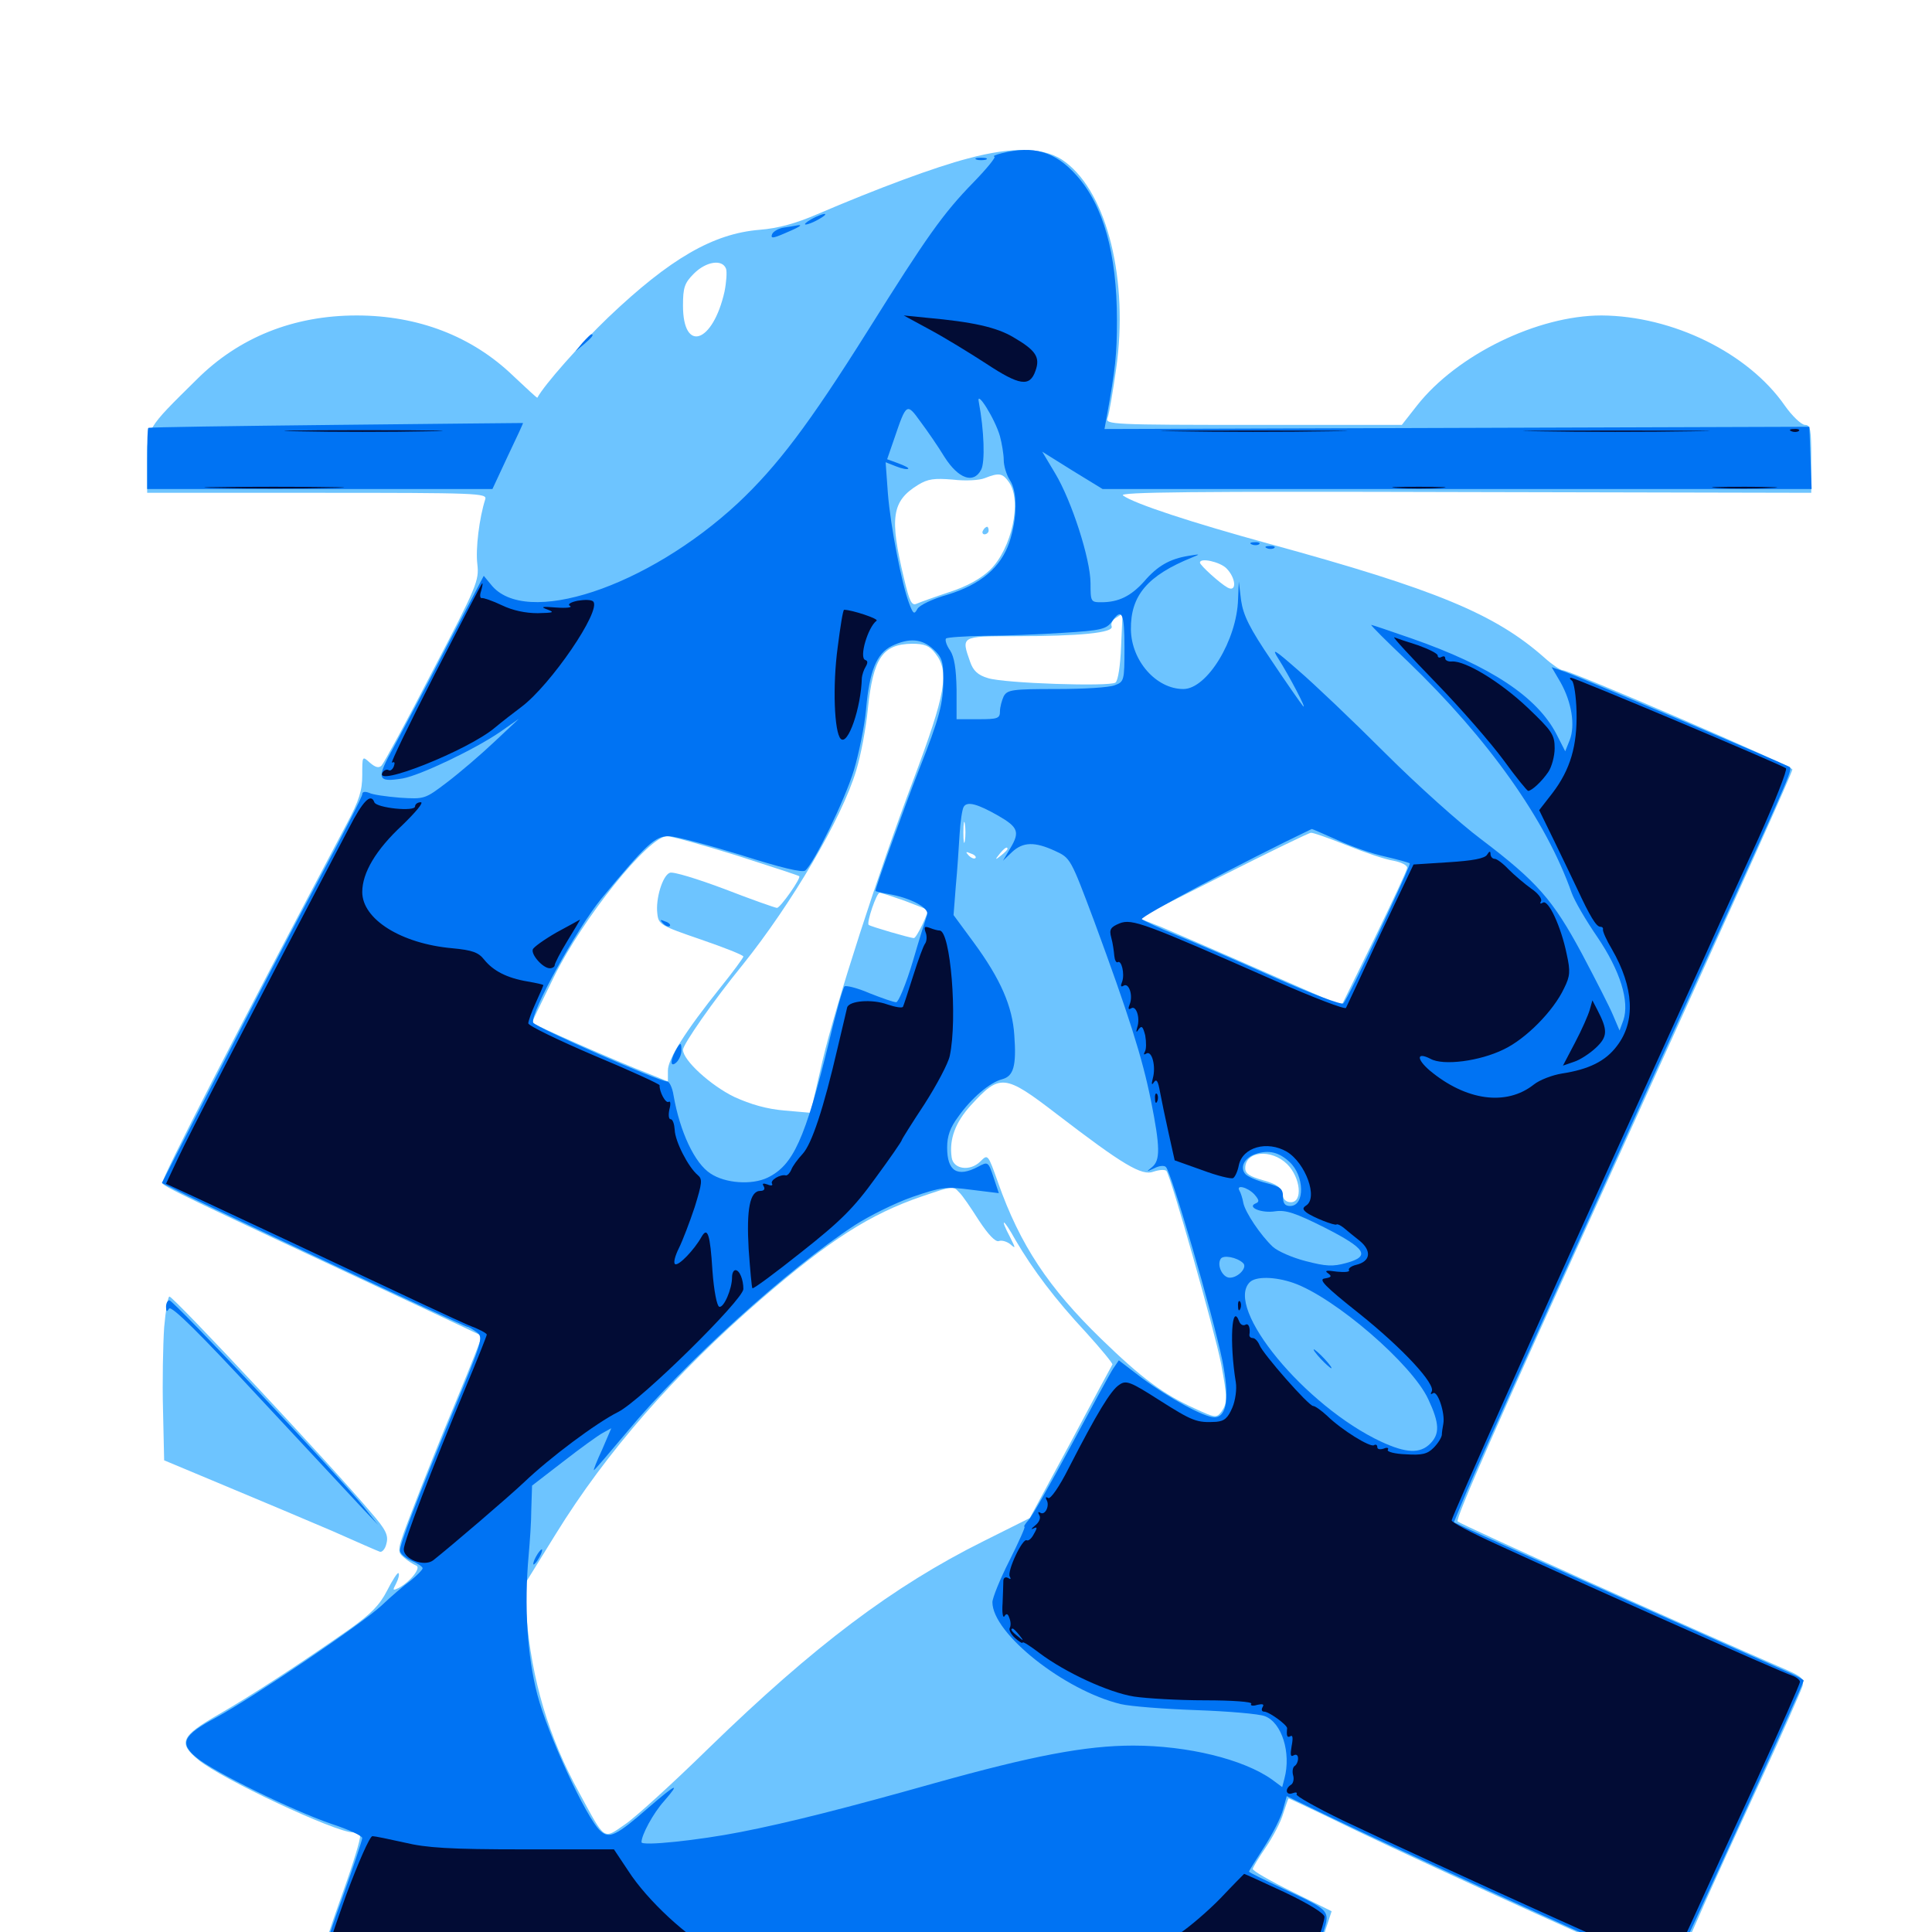 <svg xmlns="http://www.w3.org/2000/svg" viewBox="0 -1000 1000 1000">
	<path fill="#6dc4ff" d="M500.977 -917.969C483.789 -913.477 454.297 -902.539 422.852 -889.062C411.914 -884.375 402.93 -881.836 393.164 -881.055C369.141 -879.102 346.875 -866.211 314.844 -835.742C300 -821.484 281.836 -800.977 278.125 -794.141C277.93 -793.945 272.461 -799.023 265.625 -805.469C244.336 -825.977 216.406 -836.719 184.57 -836.719C151.953 -836.719 123.633 -825.391 101.758 -803.516C75.586 -777.734 76.172 -778.516 76.172 -760.742V-744.922H164.258C247.07 -744.922 252.148 -744.727 251.172 -741.602C248.047 -731.836 246.094 -715.82 247.07 -708.008C248.047 -699.414 246.875 -696.68 223.828 -652.539C210.547 -626.758 198.633 -604.883 197.461 -603.711C196.094 -602.344 194.336 -602.734 191.406 -605.273C187.5 -608.789 187.5 -608.789 187.5 -598.828C187.5 -590.82 185.938 -585.742 179.492 -573.633C122.852 -466.602 83.984 -390.82 83.984 -387.695C83.984 -386.133 95.898 -380.469 204.102 -329.883C228.906 -318.359 249.219 -308.594 249.414 -308.594C249.609 -308.398 243.75 -293.359 236.133 -275C228.516 -256.836 218.555 -231.836 213.867 -219.531C205.273 -197.266 205.273 -197.07 209.18 -193.75C211.133 -191.992 214.062 -190.234 215.43 -189.648C218.164 -188.672 212.5 -181.445 206.445 -178.125C203.125 -176.562 203.125 -176.758 205.078 -180.469C206.25 -182.812 206.836 -185.156 206.25 -185.742C205.859 -186.328 203.125 -182.227 200.391 -176.758C196.484 -169.141 191.992 -164.648 181.055 -156.836C156.25 -139.453 130.273 -122.461 113.281 -112.695C93.555 -101.367 91.992 -97.852 102.734 -89.062C114.453 -79.297 173.633 -51.562 182.617 -51.562C183.984 -51.562 185.742 -50.781 186.328 -49.805C186.914 -48.828 182.617 -34.766 176.758 -18.555C170.898 -2.148 166.016 12.695 166.016 14.844C166.016 18.75 168.75 18.75 422.656 18.75H679.297L684.375 4.102L689.258 -10.742L668.75 -20.898C657.617 -26.367 648.438 -31.641 648.438 -32.617C648.438 -33.398 651.562 -38.477 655.273 -43.945C658.984 -49.414 663.086 -57.227 664.258 -61.523C665.625 -65.625 666.797 -69.141 666.992 -69.141C667.188 -69.141 681.836 -62.305 699.414 -53.711C744.531 -32.031 855.469 18.164 861.523 19.727C866.406 20.898 866.992 19.922 878.906 -7.031C885.547 -22.461 900.391 -54.688 911.523 -78.906C922.656 -103.125 932.227 -124.805 933.008 -127.344C933.789 -131.055 932.617 -132.227 924.609 -135.742C875 -157.227 756.055 -210.938 754.492 -212.5C753.125 -213.672 775.391 -264.062 834.57 -394.336C904.492 -548.438 927.734 -600.195 927.734 -601.758C927.734 -603.516 812.695 -653.125 808.789 -653.125C807.617 -653.125 803.32 -656.055 799.414 -659.57C773.828 -682.227 743.164 -694.922 656.836 -718.555C616.992 -729.492 587.109 -739.258 581.25 -743.555C578.711 -745.312 617.578 -745.703 757.812 -745.312L937.5 -744.922V-762.5C937.5 -777.93 937.109 -780.078 934.18 -780.078C932.227 -780.273 927.539 -784.766 923.828 -790.039C904.883 -817.383 865.625 -836.523 828.906 -836.719C795.898 -836.719 754.102 -816.406 733.398 -790.039L725.586 -780.078H648.828C576.367 -780.078 571.875 -780.273 573.242 -783.594C574.023 -785.352 575.977 -796.875 577.734 -809.18C584.18 -854.688 573.242 -899.609 551.562 -916.016C541.602 -923.828 525 -924.414 500.977 -917.969ZM375.781 -860.938C376.367 -859.375 375.977 -853.906 375 -849.023C368.945 -822.266 353.516 -817.188 353.516 -841.797C353.516 -851.172 354.297 -853.516 359.18 -858.398C365.43 -864.648 373.828 -866.016 375.781 -860.938ZM522.266 -750.391C529.102 -740.625 523.633 -716.016 512.5 -705.078C507.812 -700.586 500.586 -696.484 491.406 -693.555C483.789 -691.016 476.172 -688.281 474.414 -687.5C471.875 -686.328 470.703 -688.867 467.969 -700.391C460.352 -732.031 461.523 -740.625 475.195 -749.023C480.273 -752.148 483.594 -752.539 493.164 -751.758C499.609 -750.977 507.031 -751.367 509.766 -752.539C517.188 -755.469 518.945 -755.078 522.266 -750.391ZM634.766 -705.859C639.844 -700.781 640.234 -693.164 635.352 -695.898C631.445 -698.047 621.094 -707.422 621.094 -708.789C621.094 -711.523 631.445 -709.18 634.766 -705.859ZM580.273 -665.43C579.883 -655.469 578.711 -647.656 577.344 -646.68C574.219 -644.531 519.727 -646.289 511.328 -649.023C506.055 -650.586 503.711 -652.93 502.148 -657.422C497.461 -670.703 497.266 -670.703 525 -670.703C559.18 -670.703 576.562 -672.461 575.391 -675.781C574.805 -677.344 575.977 -679.297 577.734 -680.273C579.492 -681.445 581.055 -682.422 581.055 -682.422C581.055 -682.422 580.664 -674.805 580.273 -665.43ZM484.18 -661.719C491.602 -652.344 489.453 -640.82 472.656 -596.094C454.492 -548.047 432.812 -480.859 425.781 -451.172L419.531 -424.023L406.055 -425.195C396.875 -425.977 388.672 -428.32 380.078 -432.227C367.969 -438.086 353.516 -451.172 353.516 -456.641C353.516 -459.375 368.945 -481.641 384.375 -500.586C409.766 -532.227 435.742 -576.367 443.164 -601.172C445.508 -608.789 448.242 -623.047 449.219 -633.203C451.953 -659.375 456.836 -666.602 472.07 -666.797C478.516 -666.797 481.055 -665.82 484.18 -661.719ZM499.414 -564.844C499.023 -562.305 498.633 -564.258 498.633 -569.141C498.633 -574.023 499.023 -575.977 499.414 -573.633C499.805 -571.094 499.805 -567.188 499.414 -564.844ZM697.07 -562.5C706.25 -558.789 717.188 -555.078 721.289 -554.492C725.195 -553.711 728.516 -552.148 728.32 -550.781C728.32 -549.609 720.508 -533.008 711.328 -514.062L694.336 -479.492L653.32 -497.461C630.859 -507.422 607.031 -517.578 600.781 -520.312L589.258 -524.805L633.008 -546.875C657.031 -558.984 677.539 -568.945 678.516 -568.945C679.492 -569.141 687.695 -566.211 697.07 -562.5ZM381.25 -557.227C398.828 -551.562 413.281 -546.875 413.672 -546.484C414.844 -545.703 403.906 -530.078 402.148 -530.078C401.367 -530.078 389.062 -534.375 375 -539.844C360.938 -545.117 348.242 -549.023 346.68 -548.242C342.969 -546.875 339.258 -534.766 340.234 -527.148C340.82 -521.484 341.797 -520.898 362.891 -513.672C374.805 -509.57 384.766 -505.664 384.766 -504.883C384.766 -504.297 379.492 -497.07 373.047 -489.062C354.883 -466.406 345.703 -451.953 345.703 -445.898V-440.234L335.547 -444.336C319.727 -450.391 275.391 -469.922 275.391 -470.703C275.391 -471.094 280.469 -481.641 286.719 -494.336C301.562 -524.609 335.742 -567.188 345.312 -567.188C347.461 -567.188 363.672 -562.695 381.25 -557.227ZM521.484 -560.547C521.484 -560.156 519.922 -558.594 518.164 -557.227C515.039 -554.688 514.844 -554.883 517.383 -558.008C519.922 -561.133 521.484 -562.109 521.484 -560.547ZM504.883 -555.859C504.297 -555.273 502.734 -555.859 501.367 -557.227C499.609 -559.18 499.805 -559.375 502.539 -558.203C504.492 -557.617 505.469 -556.445 504.883 -555.859ZM468.164 -533.789C474.414 -531.445 479.688 -529.297 480.078 -529.102C481.055 -528.32 474.414 -514.453 473.047 -514.453C471.094 -514.453 450.391 -520.508 449.609 -521.289C448.438 -522.461 453.711 -537.891 455.273 -537.891C456.25 -537.891 461.914 -535.938 468.164 -533.789ZM546.875 -423.438C581.25 -397.07 591.016 -391.211 597.07 -393.555C600 -394.531 602.93 -394.727 603.711 -393.945C605.859 -391.797 628.711 -311.133 632.031 -294.141C635.352 -276.367 635.352 -273.828 632.227 -269.336C629.688 -266.016 629.102 -266.016 618.555 -270.898C602.148 -278.32 590.82 -286.719 569.922 -307.031C542.773 -333.398 527.93 -355.664 516.602 -387.891C511.328 -402.734 511.328 -402.734 507.422 -398.828C502.148 -393.555 493.359 -394.727 492.578 -400.977C491.211 -410.352 494.531 -419.141 502.539 -427.93C517.578 -444.336 519.922 -444.141 546.875 -423.438ZM666.211 -397.461C673.242 -390.43 674.414 -377.734 668.164 -377.734C665.625 -377.734 664.062 -379.297 663.672 -382.031C663.281 -385.352 660.938 -387.109 653.906 -389.062C646.875 -391.016 644.531 -392.578 644.531 -395.312C644.531 -404.297 658.008 -405.469 666.211 -397.461ZM496.484 -382.812C498.047 -381.445 502.539 -374.805 506.641 -368.359C511.523 -360.938 515.234 -357.031 516.992 -357.617C518.359 -358.203 521.094 -357.422 522.852 -356.055C525.781 -353.516 525.781 -353.711 522.852 -359.57C517.188 -370.312 519.336 -369.531 525.586 -358.203C534.766 -342.578 546.094 -327.539 562.109 -310.352C569.922 -301.758 575.977 -294.336 575.781 -293.75C575.391 -293.164 565.625 -275 554.102 -253.32L533.008 -214.258L509.18 -202.344C462.109 -178.906 421.289 -148.047 367.188 -95.508C348.438 -77.148 328.711 -59.18 323.438 -55.664C312.109 -47.852 313.477 -46.875 299.805 -72.07C283.984 -100.781 275.195 -130.469 272.461 -163.867L271.289 -179.492L287.695 -206.055C313.867 -248.438 348.828 -288.477 394.141 -327.734C429.492 -358.203 450.195 -371.484 476.953 -380.664C493.75 -386.328 493.164 -386.328 496.484 -382.812ZM508.789 -725.391C508.203 -724.414 508.594 -723.438 509.57 -723.438C510.742 -723.438 511.719 -724.414 511.719 -725.391C511.719 -726.562 511.328 -727.344 510.938 -727.344C510.352 -727.344 509.375 -726.562 508.789 -725.391ZM84.961 -312.891C84.375 -303.906 83.984 -284.766 84.375 -270.312L84.961 -244.141L117.188 -230.664C134.961 -223.242 159.57 -212.891 171.875 -207.617C184.18 -202.148 195.312 -197.266 196.484 -196.875C197.656 -196.289 199.414 -198.242 200 -200.977C201.172 -205.273 199.805 -208.203 191.992 -217.188C172.656 -240.234 89.844 -328.906 87.695 -328.906C86.914 -328.906 85.742 -321.68 84.961 -312.891Z"/>
	<path fill="#0073f3" d="M518.555 -920.703C515.43 -919.922 513.672 -919.141 514.648 -918.945C515.82 -918.945 510.938 -912.891 503.906 -905.664C488.086 -889.453 479.688 -877.539 449.219 -828.906C418.555 -780.078 402.344 -758.789 382.031 -739.648C334.961 -695.898 271.68 -675 254.102 -697.461L250.391 -701.953L231.25 -665.43C220.898 -645.117 208.398 -621.875 203.906 -613.477C194.531 -596.68 195.117 -594.922 208.398 -597.07C217.383 -598.633 245.703 -612.109 258.789 -621.094L268.555 -627.93L255.859 -616.016C248.828 -609.375 237.891 -600 231.445 -595.117C219.922 -586.328 219.727 -586.328 207.031 -587.109C200 -587.695 192.773 -588.672 191.016 -589.648C188.867 -590.43 187.5 -590.234 187.5 -588.867C187.5 -587.695 177.539 -567.969 165.234 -545.117C153.125 -522.461 129.688 -477.539 113.477 -445.703L83.789 -387.695L91.992 -383.594C105.859 -376.367 240.43 -313.281 241.797 -313.281C242.578 -313.281 244.727 -311.914 246.875 -310.352C250.195 -307.812 249.609 -305.859 234.766 -269.922C215.625 -223.242 207.031 -200.977 207.031 -197.461C207.031 -195.898 209.766 -193.555 212.891 -192.188C216.211 -190.82 218.75 -189.062 218.75 -188.281C218.75 -187.5 215.82 -184.57 212.5 -181.836C208.984 -179.297 202.148 -173.438 197.461 -168.945C187.109 -159.375 131.445 -121.68 111.719 -110.938C94.531 -101.758 92.773 -97.656 101.758 -90.234C110.352 -83.008 151.367 -62.891 171.289 -56.055C180.273 -53.125 187.5 -49.805 187.5 -48.633C187.5 -47.656 182.617 -32.812 176.562 -15.82C170.312 0.977 166.016 15.625 166.797 16.406C168.359 17.773 667.773 18.75 675.195 17.188C678.516 16.602 680.469 13.477 683.789 3.516C688.867 -11.719 689.844 -10.352 663.672 -22.656C654.102 -27.148 646.484 -30.859 646.484 -31.25C646.484 -31.641 650 -37.305 654.297 -43.945C658.594 -50.586 663.086 -59.375 664.062 -63.281L666.016 -70.312L687.891 -59.766C716.992 -45.703 819.922 1.367 844.727 12.109C855.469 16.797 864.844 19.922 865.625 19.141C866.992 17.773 933.594 -128.516 933.594 -130.078C933.594 -130.664 930.273 -132.422 926.367 -134.18C911.914 -140.43 766.406 -205.469 759.57 -208.789L752.539 -212.109L758.789 -227.148C767.773 -248.242 793.164 -304.688 832.031 -390.43C850.391 -431.25 878.125 -492.383 893.555 -526.172C926.953 -599.805 927.93 -601.953 926.172 -603.125C923.438 -604.688 817.188 -649.805 810.352 -652.148L803.125 -654.688L807.812 -646.68C813.477 -636.523 815.43 -624.609 812.5 -616.992L810.156 -611.133L805.664 -619.922C795.703 -639.258 771.484 -655.273 730.664 -669.531C719.531 -673.438 710.156 -676.562 709.766 -676.562C709.18 -676.562 717.773 -667.969 728.711 -657.617C770.508 -617.383 800.195 -575.586 813.477 -537.891C814.844 -533.984 820.703 -523.828 826.758 -515.039C838.672 -497.461 843.555 -481.641 840.234 -471.875L838.281 -466.602L834.961 -474.414C833.203 -478.711 825.781 -493.164 818.75 -506.445C803.711 -534.375 795.703 -543.555 766.602 -565.625C755.859 -573.633 733.398 -593.75 716.797 -610.352C700.195 -626.953 679.883 -646.289 671.875 -653.125C659.375 -664.062 658.008 -664.844 661.719 -658.984C667.188 -650.391 676.953 -631.836 674.414 -634.57C673.438 -635.742 666.016 -646.289 658.203 -658.008C646.68 -675 643.555 -681.445 642.383 -689.258L641.211 -699.023L640.82 -689.844C640.234 -668.75 624.805 -643.359 612.5 -643.359C598.438 -643.359 585.547 -658.008 585.352 -674.219C585.156 -691.797 593.945 -702.148 617.188 -711.523C621.484 -713.281 621.289 -713.281 615.234 -712.305C605.469 -710.742 599.023 -707.031 592.188 -699.023C585.352 -691.406 578.906 -688.281 570.117 -688.281C564.648 -688.281 564.453 -688.477 564.453 -698.047C564.453 -710.547 554.688 -740.82 546.094 -755.078L539.453 -766.211L555.078 -756.445L570.703 -746.875H754.102H937.695L937.109 -763.086L936.523 -779.102L754.102 -778.516L571.68 -777.93L572.852 -784.375C577.344 -809.18 578.125 -816.406 578.125 -834.375C578.125 -868.555 571.094 -893.75 557.227 -909.18C546.094 -921.68 534.961 -924.805 518.555 -920.703ZM517.578 -774.219C518.555 -770.508 519.531 -764.844 519.531 -761.914C519.531 -758.984 520.898 -754.297 522.656 -751.562C526.758 -745.508 526.562 -731.836 522.461 -719.336C517.969 -706.25 507.617 -697.461 490.43 -692.188C482.812 -690.039 475.781 -686.719 474.805 -684.766C473.242 -681.836 472.656 -682.227 470.703 -687.305C466.797 -697.266 460.938 -727.539 459.57 -744.531L458.398 -760.742L463.867 -758.594C466.797 -757.422 469.727 -756.836 470.117 -757.422C470.508 -757.812 468.164 -758.984 465.039 -760.156L459.18 -762.305L462.891 -773.047C469.141 -791.406 469.336 -791.602 476.367 -781.836C479.883 -777.148 485.547 -768.945 488.867 -763.477C496.094 -752.148 503.906 -749.414 507.812 -756.836C509.961 -760.742 509.375 -777.344 506.641 -791.797C505.078 -799.023 515.039 -783.203 517.578 -774.219ZM582.031 -664.844C582.031 -647.656 581.836 -647.07 576.953 -645.312C574.219 -644.141 560.742 -643.359 546.875 -643.359C523.828 -643.359 521.484 -642.969 519.531 -639.648C518.555 -637.5 517.578 -633.984 517.578 -631.836C517.578 -628.125 516.406 -627.734 506.445 -627.734H495.117V-643.164C494.922 -653.906 493.945 -659.961 491.797 -663.281C489.844 -666.016 489.062 -668.75 489.648 -669.531C490.43 -670.117 499.219 -670.703 509.57 -670.898C519.922 -670.898 538.281 -671.68 550.391 -672.461C569.922 -673.633 572.656 -674.414 575.391 -678.125C580.664 -685.742 582.031 -682.812 582.031 -664.844ZM483.203 -663.867C487.5 -659.961 488.281 -657.422 488.281 -648.828C488.281 -635.938 486.328 -628.516 475.586 -601.367C468.359 -583.008 453.125 -540.625 453.125 -538.867C453.125 -538.672 456.055 -537.891 459.57 -537.305C471.289 -535.352 481.055 -530.078 479.883 -526.562C479.297 -524.805 475.781 -513.867 472.461 -502.344C468.945 -490.625 465.039 -481.25 463.867 -481.25C462.5 -481.25 456.445 -483.398 450 -485.938C443.75 -488.672 437.891 -490.039 437.109 -489.453C436.328 -488.672 432.617 -475.781 429.102 -460.742C416.602 -409.961 410.547 -396.875 397.266 -390.43C389.062 -386.523 375.391 -387.5 367.773 -392.578C359.57 -397.852 351.953 -414.062 348.633 -433.008C348.047 -436.914 346.484 -440.234 345.312 -440.234C341.016 -440.234 276.953 -468.359 275.977 -470.703C274.219 -475.391 298.438 -519.141 311.328 -534.961C334.766 -563.281 339.062 -567.188 346.094 -567.188C349.609 -567.188 366.406 -562.695 383.594 -557.422C404.492 -550.781 415.234 -548.242 416.797 -549.414C421.289 -553.125 437.305 -585.938 441.992 -601.367C444.531 -609.961 447.461 -624.023 448.242 -632.617C450 -652.734 453.711 -661.719 461.523 -665.625C470.508 -669.922 477.148 -669.531 483.203 -663.867ZM516.797 -577.734C526.953 -571.875 527.93 -569.336 523.047 -561.133L519.141 -554.492L523.828 -558.984C529.492 -564.258 535.547 -564.453 546.094 -559.57C554.102 -555.859 554.102 -555.859 566.406 -523.047C584.18 -474.805 591.211 -452.734 595.703 -430.469C600.586 -406.055 600.586 -399.414 596.289 -395.898C593.164 -393.359 593.164 -393.359 597.461 -395.312C600 -396.68 602.734 -396.875 603.516 -395.898C606.445 -392.773 627.734 -319.531 632.617 -296.094C636.523 -276.758 635.156 -266.406 628.516 -266.406C623.242 -266.406 605.078 -276.367 590.82 -286.914L579.102 -295.898L576.172 -291.602C574.609 -289.258 564.844 -271.289 554.492 -251.953C543.945 -232.422 534.18 -215.039 532.422 -213.281C530.664 -211.328 529.688 -209.766 530.273 -209.766C530.859 -209.766 527.344 -201.953 522.461 -192.188C517.578 -182.617 513.672 -172.852 513.672 -170.703C513.672 -154.492 550.977 -125 580.078 -117.969C584.961 -116.797 602.539 -115.43 619.141 -114.844C635.742 -114.258 651.758 -112.891 654.688 -111.719C663.477 -108.398 668.359 -92.773 664.844 -79.492L663.672 -75L658.398 -78.906C643.555 -89.453 614.648 -96.484 586.523 -96.484C561.914 -96.484 534.375 -91.211 483.398 -76.953C438.281 -64.258 408.398 -56.641 383.398 -51.758C361.523 -47.461 332.031 -44.336 332.031 -46.484C332.031 -50.195 338.086 -61.523 343.75 -67.773C352.539 -77.93 350 -76.758 335.742 -64.453C318.945 -49.805 315.43 -48.047 310.742 -52.344C303.516 -58.789 283.398 -102.539 278.125 -122.852C272.852 -142.969 271.289 -168.945 273.633 -195.117C274.219 -201.562 275 -212.305 275 -218.945L275.391 -231.055L291.602 -243.555C300.391 -250.391 309.57 -257.031 312.109 -258.398L316.406 -260.742L311.719 -249.805C308.984 -243.945 307.031 -239.062 307.422 -239.062C307.812 -239.062 315.625 -248.242 324.805 -259.18C354.102 -294.531 408.008 -343.359 442.383 -365.82C450 -370.703 463.281 -377.344 472.266 -380.469C487.109 -385.547 489.453 -385.938 502.734 -384.18L516.992 -382.422L514.258 -390.625C511.523 -398.828 511.328 -398.828 506.25 -396.094C495.508 -390.43 490.234 -393.75 490.234 -406.055C490.234 -411.914 491.797 -416.406 495.898 -421.875C502.734 -431.641 512.5 -439.844 518.75 -441.406C524.609 -442.969 526.172 -448.242 525 -464.258C524.023 -479.102 517.969 -493.164 503.906 -512.305L493.555 -526.367L494.727 -541.406C495.508 -549.609 496.289 -561.719 496.68 -568.164C497.07 -574.805 498.047 -581.25 498.828 -582.422C500.586 -585.352 505.859 -583.984 516.797 -577.734ZM692.188 -565.234C699.219 -561.914 710.547 -558.008 716.992 -556.641C723.633 -555.078 729.297 -553.516 729.688 -553.125C730.469 -552.148 697.852 -483.008 695.312 -480.664C694.531 -479.688 678.516 -485.742 659.961 -493.945C641.211 -502.344 618.555 -512.109 609.375 -515.82C600.195 -519.531 591.992 -523.438 591.016 -524.219C589.844 -525.391 642.969 -553.711 678.906 -570.898C679.102 -571.094 684.961 -568.359 692.188 -565.234ZM667.383 -398.633C675.195 -391.602 675.586 -375.781 667.773 -375.781C665.039 -375.781 664.062 -377.148 664.062 -380.664C664.062 -384.766 662.695 -385.742 655.273 -387.695C650.586 -388.867 645.703 -391.016 644.531 -392.383C641.602 -395.898 644.141 -400.781 650 -402.734C656.641 -404.883 661.914 -403.711 667.383 -398.633ZM649.219 -381.836C651.758 -378.906 651.953 -377.93 650 -377.148C645.117 -375.195 652.93 -371.875 660.156 -373.047C665.625 -373.828 670.703 -372.07 685.547 -364.648C707.031 -353.711 709.57 -349.805 696.875 -346.289C689.844 -344.336 686.328 -344.531 675.781 -347.266C668.945 -349.023 661.328 -352.344 658.789 -354.688C652.539 -360.547 644.531 -372.461 643.555 -377.344C643.164 -379.688 642.188 -382.617 641.602 -383.594C639.453 -387.109 645.703 -385.547 649.219 -381.836ZM643.359 -346.289C645.898 -344.141 641.016 -338.672 636.523 -338.672C632.812 -338.672 629.688 -345.117 631.836 -348.438C633.203 -350.586 640.234 -349.219 643.359 -346.289ZM669.531 -335.938C691.016 -328.32 730.859 -293.945 739.258 -275.781C745.117 -263.281 745.312 -257.812 740.234 -252.734C734.961 -247.461 727.734 -247.852 715.039 -253.711C675.586 -272.07 633.594 -323.047 646.875 -336.328C650 -339.453 659.961 -339.258 669.531 -335.938ZM343.164 -522.07C344.531 -520.703 346.094 -520.117 346.68 -520.703C347.266 -521.289 346.289 -522.461 344.336 -523.047C341.602 -524.219 341.406 -524.023 343.164 -522.07ZM349.609 -456.055C346.68 -450.586 347.07 -447.266 350.195 -450.195C351.562 -451.562 352.734 -454.297 352.734 -456.25C352.734 -460.742 352.148 -460.742 349.609 -456.055ZM277.344 -194.141C276.172 -191.992 275.781 -190.234 276.172 -190.234C276.758 -190.234 278.125 -191.992 279.297 -194.141C280.469 -196.289 280.859 -198.047 280.469 -198.047C279.883 -198.047 278.516 -196.289 277.344 -194.141ZM683.594 -296.68C686.133 -293.945 688.672 -291.797 689.062 -291.797C689.648 -291.797 688.086 -293.945 685.547 -296.68C683.008 -299.414 680.469 -301.562 680.078 -301.562C679.492 -301.562 681.055 -299.414 683.594 -296.68ZM505.469 -917.383C504.102 -917.969 505.078 -918.359 507.812 -918.359C510.547 -918.359 511.523 -917.969 510.352 -917.383C508.984 -916.992 506.641 -916.992 505.469 -917.383ZM419.922 -886.523C417.188 -884.961 416.016 -883.789 416.992 -883.789C418.164 -883.789 421.094 -884.961 423.828 -886.523C426.562 -888.086 427.93 -889.258 426.758 -889.258C425.781 -889.258 422.656 -888.086 419.922 -886.523ZM405.859 -882.227C403.125 -881.836 400.195 -880.273 399.609 -878.711C398.828 -876.562 400 -876.562 405.859 -879.102C413.281 -882.227 416.016 -883.789 412.891 -883.398C411.914 -883.203 408.789 -882.617 405.859 -882.227ZM301.562 -822.656L297.852 -818.164L302.344 -821.875C306.445 -825.391 307.617 -826.953 306.055 -826.953C305.664 -826.953 303.711 -825 301.562 -822.656ZM173.828 -780.078C120.703 -779.492 76.953 -778.906 76.758 -778.516C76.367 -778.32 76.172 -771.094 76.172 -762.5V-746.875H165.625H254.883L262.891 -764.062C267.383 -773.438 270.898 -781.055 270.703 -781.055C270.703 -781.055 226.953 -780.664 173.828 -780.078ZM648.047 -718.164C646.484 -718.75 647.07 -719.336 649.219 -719.336C651.367 -719.531 652.539 -718.945 651.758 -718.359C651.172 -717.773 649.414 -717.578 648.047 -718.164ZM655.859 -716.211C654.297 -716.797 654.883 -717.383 657.031 -717.383C659.18 -717.578 660.352 -716.992 659.57 -716.406C658.984 -715.82 657.227 -715.625 655.859 -716.211ZM85.938 -323.633C85.938 -321.094 86.328 -320.703 87.5 -322.656C88.672 -324.414 103.125 -310.156 134.961 -275.781C160.352 -248.633 184.18 -222.852 188.281 -218.555L195.703 -210.742L187.891 -220.508C176.172 -235.156 89.844 -326.953 87.695 -326.953C86.719 -326.953 85.938 -325.391 85.938 -323.633Z"/>
	<path fill="#020c35" d="M481.445 -829.297C489.062 -825.195 502.148 -817.188 510.547 -811.719C527.734 -800.391 533.008 -799.609 535.938 -808.008C538.477 -815.039 536.328 -818.555 524.609 -825.391C515.82 -830.664 503.32 -833.398 479.492 -835.547L467.773 -836.719ZM154.688 -776.758C136.719 -776.953 151.953 -777.344 188.477 -777.344C225 -777.344 239.648 -776.953 221.094 -776.758C202.539 -776.367 172.656 -776.367 154.688 -776.758ZM609.766 -776.758C588.672 -776.953 606.445 -777.148 649.414 -777.148C692.383 -777.148 709.766 -776.953 687.891 -776.758C666.016 -776.367 630.859 -776.367 609.766 -776.758ZM797.266 -776.758C776.172 -776.953 793.945 -777.148 836.914 -777.148C879.883 -777.148 897.266 -776.953 875.391 -776.758C853.516 -776.367 818.359 -776.367 797.266 -776.758ZM927.344 -776.758C925.781 -777.344 926.367 -777.93 928.516 -777.93C930.664 -778.125 931.836 -777.539 931.055 -776.953C930.469 -776.367 928.711 -776.172 927.344 -776.758ZM112.891 -747.461C96.484 -747.656 109.375 -748.047 141.602 -748.047C173.828 -748.047 187.305 -747.656 171.484 -747.461C155.664 -747.07 129.297 -747.07 112.891 -747.461ZM723.242 -747.461C716.992 -747.852 722.07 -748.047 734.375 -748.047C746.68 -748.047 751.758 -747.852 745.703 -747.461C739.453 -747.07 729.297 -747.07 723.242 -747.461ZM889.062 -747.461C881.836 -747.852 888.281 -748.047 903.32 -748.047C918.359 -748.047 924.219 -747.656 916.406 -747.461C908.594 -747.07 896.289 -747.07 889.062 -747.461ZM225 -650.977C211.719 -625 201.758 -604.492 202.93 -605.273C204.297 -605.859 204.492 -605.273 203.906 -603.516C203.32 -601.758 201.953 -600.781 201.172 -601.367C200.195 -601.953 198.828 -601.367 198.047 -600.195C192.969 -591.992 242.578 -611.719 256.25 -623.438C259.766 -626.367 265.82 -631.055 269.727 -633.984C284.961 -645.312 311.523 -684.18 307.031 -688.672C306.055 -689.648 302.539 -689.648 299.023 -689.062C295.117 -688.281 293.555 -687.109 295.117 -686.328C296.289 -685.547 293.164 -685.156 287.891 -685.547C280.664 -686.133 279.492 -685.938 283.203 -684.57C287.305 -683.008 286.523 -682.812 278.32 -682.617C272.07 -682.617 265.43 -683.984 259.766 -686.719C254.883 -689.062 250.195 -690.625 249.414 -690.43C248.438 -690.234 248.242 -691.992 249.023 -694.141C249.609 -696.289 250 -698.047 249.609 -698.047C249.219 -698.047 238.281 -676.758 225 -650.977ZM433.594 -665.039C430.859 -644.922 431.836 -620.898 435.156 -617.578C438.867 -613.867 445.703 -633.594 446.094 -649.219C446.289 -650.781 447.07 -653.32 448.047 -654.883C449.219 -656.836 449.219 -658.008 447.852 -658.398C444.531 -659.57 449.219 -675.391 453.711 -678.711C455.078 -679.688 440.82 -684.375 436.914 -684.375C436.328 -684.375 434.961 -675.781 433.594 -665.039ZM743.164 -646.68C756.055 -633.398 771.875 -615.234 778.32 -606.445C784.57 -597.852 790.43 -590.625 791.016 -590.625C792.969 -590.82 798.047 -595.508 801.367 -600.391C803.125 -602.93 804.688 -608.594 804.688 -612.695C804.688 -619.727 803.32 -621.68 790.625 -633.789C776.562 -647.07 758.594 -658.008 751.562 -657.617C749.609 -657.422 748.047 -658.203 748.047 -659.18C748.047 -660.352 747.266 -660.547 746.094 -659.961C745.117 -659.375 744.141 -659.57 744.141 -660.742C744.141 -661.719 739.453 -664.062 733.984 -666.016C728.32 -667.773 722.656 -669.727 721.68 -670.117C720.508 -670.508 730.273 -659.961 743.164 -646.68ZM813.672 -647.656C814.648 -646.875 815.82 -639.648 816.016 -631.641C816.406 -614.062 812.891 -601.758 803.516 -589.453L796.68 -580.664L804.492 -564.648C808.789 -555.859 814.062 -544.727 816.406 -539.844C822.852 -525.977 826.172 -520.312 828.32 -520.312C829.297 -520.312 829.883 -519.727 829.688 -518.945C829.492 -517.969 831.445 -513.477 834.375 -508.594C845.703 -488.867 846.68 -471.289 836.914 -458.594C831.055 -450.781 822.461 -446.484 808.398 -444.336C803.516 -443.555 796.875 -441.016 793.945 -438.672C779.688 -427.344 758.789 -430.273 740.039 -445.898C733.008 -451.953 733.203 -455.664 740.43 -451.953C747.07 -448.242 766.016 -450.781 778.32 -456.836C789.844 -462.305 804.102 -476.758 809.57 -488.477C812.695 -494.727 812.891 -497.266 810.938 -506.055C808.008 -520.508 801.367 -534.57 798.633 -532.812C797.266 -532.031 796.875 -532.227 797.656 -533.594C798.242 -534.766 796.094 -537.695 792.578 -540.039C789.062 -542.578 783.789 -547.07 780.859 -550C778.125 -552.93 774.805 -555.469 773.633 -555.469C772.461 -555.469 771.484 -556.641 771.484 -558.008C771.484 -559.57 770.898 -559.57 769.727 -557.617C768.555 -555.664 762.305 -554.492 749.805 -553.711L731.641 -552.539L714.453 -516.406C705.273 -496.484 697.266 -479.492 696.68 -478.32C696.289 -477.344 679.883 -483.594 659.961 -492.383C592.188 -522.266 585.938 -524.609 579.492 -522.07C574.805 -520.117 574.023 -518.945 575.195 -514.648C575.977 -511.914 576.562 -507.617 576.758 -505.273C576.953 -503.125 577.734 -501.562 578.516 -501.953C580.469 -503.32 582.227 -495.898 580.859 -491.992C579.883 -489.648 580.078 -488.867 581.641 -489.844C584.375 -491.406 586.523 -484.766 584.766 -480.273C583.789 -477.93 583.984 -477.148 585.547 -478.125C588.086 -479.688 590.234 -473.242 588.672 -468.359C587.891 -465.625 588.086 -465.234 589.453 -467.383C591.016 -469.336 591.602 -468.555 592.773 -464.062C593.359 -460.547 593.359 -456.836 592.578 -455.664C591.797 -454.102 591.992 -453.906 593.359 -454.688C596.289 -456.445 598.438 -447.852 596.68 -441.797C595.898 -438.672 596.094 -438.086 597.266 -439.844C598.633 -441.797 599.414 -440.43 600.391 -434.961C601.172 -430.859 603.125 -421.289 604.883 -413.477L608.008 -399.414L622.266 -394.336C630.078 -391.406 637.305 -389.648 638.281 -390.234C639.258 -390.82 640.625 -393.75 641.211 -396.875C643.164 -406.25 655.859 -409.766 666.016 -403.906C675.781 -398.047 682.422 -379.883 675.977 -375.977C674.219 -374.805 674.219 -374.023 676.172 -372.461C679.492 -369.922 691.016 -365.43 691.797 -366.211C692.188 -366.602 693.75 -365.82 695.312 -364.648C696.875 -363.281 700.781 -360.156 703.711 -357.812C710.156 -352.539 709.375 -347.07 701.953 -345.312C699.414 -344.727 697.656 -343.359 698.242 -342.578C698.828 -341.602 695.898 -341.406 691.992 -341.797C686.719 -342.578 685.352 -342.383 687.305 -341.016C689.453 -339.453 689.258 -338.867 685.742 -338.281C682.227 -337.891 685.547 -334.375 703.516 -320.117C725.977 -302.148 743.359 -283.398 741.016 -279.688C740.234 -278.32 740.625 -278.125 741.797 -278.906C744.141 -280.273 748.047 -268.555 747.07 -263.086C746.68 -261.133 746.289 -258.398 746.289 -257.227C746.094 -255.859 744.336 -252.93 741.992 -250.586C738.867 -247.461 736.133 -246.68 727.539 -247.266C721.875 -247.461 717.578 -248.633 718.359 -249.609C718.945 -250.586 717.969 -250.977 716.211 -250.195C714.258 -249.609 712.891 -249.805 712.891 -250.977C712.891 -252.148 712.109 -252.539 711.133 -251.953C709.18 -250.781 694.531 -259.766 686.914 -267.188C683.984 -269.922 680.664 -272.266 679.688 -272.266C677.344 -272.266 653.711 -299.219 651.953 -303.711C651.172 -305.664 649.609 -307.422 648.438 -307.422C647.461 -307.422 646.68 -308.008 646.68 -308.984C647.266 -312.695 646.289 -315.43 644.531 -314.258C643.359 -313.672 641.992 -314.453 641.406 -316.016C637.5 -326.367 636.328 -304.883 639.648 -284.57C640.234 -281.055 639.453 -275.195 637.891 -271.484C635.547 -266.016 633.789 -264.453 629.492 -264.062C619.336 -263.477 617.188 -264.453 600.195 -275.195C584.961 -284.961 582.812 -285.742 579.297 -283.203C575 -280.469 567.773 -268.555 553.32 -240.43C548.242 -230.273 543.75 -224.023 542.578 -224.609C541.406 -225.391 541.016 -225 541.602 -223.828C543.555 -220.898 541.016 -215.43 538.477 -216.992C537.305 -217.773 537.109 -217.188 537.891 -215.82C538.867 -214.453 537.891 -212.109 535.938 -210.547C533.789 -208.789 533.398 -208.203 534.766 -208.789C536.914 -209.961 537.109 -209.375 535.156 -206.055C533.984 -203.711 532.422 -202.344 531.445 -202.734C529.297 -204.102 521.094 -186.523 522.656 -183.984C523.438 -182.617 523.047 -182.422 521.875 -183.203C520.508 -183.984 519.531 -183.398 519.336 -182.031C519.336 -180.664 519.141 -175.391 518.945 -170.312C518.555 -165.234 519.141 -162.109 519.922 -163.477C520.898 -165.039 521.68 -164.844 522.461 -162.5C523.242 -160.547 523.242 -158.398 522.656 -157.422C522.07 -156.445 523.242 -154.102 525.391 -152.148C527.539 -150.195 529.297 -149.219 529.297 -149.805C529.297 -150.586 533.203 -148.047 538.086 -144.336C551.367 -134.375 573.633 -124.023 586.914 -121.875C593.359 -120.898 609.961 -119.922 623.633 -119.922C638.086 -119.922 648.242 -119.141 647.656 -118.164C646.875 -117.188 648.438 -116.797 650.781 -117.578C653.516 -118.164 654.492 -117.969 653.516 -116.406C652.734 -115.039 653.125 -114.062 654.297 -114.062C656.836 -114.062 666.211 -107.227 666.211 -105.469C665.82 -101.367 666.211 -100.391 667.969 -101.367C669.141 -102.148 669.336 -100.195 668.555 -96.289C667.773 -91.797 667.969 -90.43 669.531 -91.406C670.898 -92.188 671.875 -91.602 671.875 -89.844C671.875 -88.281 671.094 -86.523 670.117 -85.938C669.141 -85.352 668.75 -83.008 669.336 -81.055C669.922 -79.102 669.336 -76.758 668.164 -76.172C664.844 -74.023 665.625 -70.508 669.141 -71.875C670.703 -72.461 671.68 -72.266 671.094 -71.289C670.508 -70.508 681.25 -64.453 694.922 -57.812C748.047 -32.617 861.523 18.75 864.258 18.75C864.453 18.75 869.727 7.617 875.977 -6.055C882.227 -19.922 897.266 -52.734 909.57 -79.297C921.68 -105.859 931.641 -128.32 931.641 -129.492C931.641 -130.469 929.688 -132.031 927.344 -132.812C922.656 -134.18 814.648 -182.227 774.414 -200.781C761.523 -206.641 751.172 -212.109 751.367 -213.086C751.758 -215.625 798.047 -319.336 833.398 -397.266C851.758 -437.5 872.852 -484.18 880.469 -500.781C887.891 -517.383 901.367 -546.875 910.156 -566.016C918.75 -585.156 925.195 -601.562 924.414 -602.344C922.266 -604.102 815.234 -649.219 813.086 -649.219C812.305 -649.219 812.5 -648.438 813.672 -647.656ZM527.539 -153.711C530.078 -150.586 529.883 -150.391 526.953 -152.93C523.633 -155.469 522.656 -157.031 524.219 -157.031C524.609 -157.031 526.172 -155.469 527.539 -153.711ZM180.664 -571.484C127.148 -469.531 97.266 -411.523 92.188 -400.586L85.938 -387.305L101.172 -380.273C109.375 -376.367 142.578 -360.938 174.805 -345.703C207.031 -330.469 237.5 -316.211 242.578 -314.062C247.852 -312.109 251.953 -309.961 251.953 -309.18C251.953 -308.594 247.07 -296.289 241.016 -281.836C223.242 -239.062 208.984 -201.953 208.984 -198.047C208.984 -192.969 219.531 -188.867 224.219 -192.383C233.594 -199.805 263.477 -225.391 271.289 -232.812C284.57 -245.508 308.594 -263.477 319.922 -269.141C331.641 -275 384.766 -327.344 384.766 -332.812C384.766 -337.695 382.812 -342.578 380.664 -342.578C379.688 -342.578 378.906 -341.016 378.906 -338.867C378.906 -332.812 374.609 -322.852 372.266 -323.633C371.094 -324.023 369.531 -331.641 368.75 -342.383C367.578 -361.328 366.211 -365.234 363.086 -359.766C359.375 -353.125 351.172 -344.531 349.414 -345.703C348.438 -346.289 349.414 -350 351.367 -353.906C353.32 -357.812 357.031 -367.578 359.57 -375.195C363.477 -387.891 363.672 -389.648 361.133 -391.797C356.25 -395.898 349.414 -409.18 349.219 -415.234C349.023 -418.164 348.242 -420.703 347.07 -420.703C346.094 -420.703 345.898 -423.047 346.484 -425.781C347.266 -428.711 347.07 -430.273 346.094 -429.688C344.531 -428.711 341.211 -434.961 341.406 -438.281C341.406 -438.867 326.172 -445.898 307.422 -453.711C288.672 -461.719 273.438 -469.141 273.438 -470.312C273.438 -471.484 275.195 -476.367 277.344 -481.055C279.492 -485.742 281.25 -489.844 281.25 -490.039C281.25 -490.43 277.539 -491.211 273.047 -491.992C262.5 -493.75 255.273 -497.461 250.586 -503.32C247.656 -507.031 244.531 -508.203 234.18 -509.18C207.617 -511.523 187.5 -524.219 187.5 -538.281C187.5 -548.242 194.531 -560.156 208.203 -572.852C215.039 -579.492 219.531 -584.766 217.773 -584.766C216.211 -584.766 214.844 -583.789 214.844 -582.617C214.844 -579.688 194.727 -581.836 193.75 -584.766C191.992 -589.648 187.891 -585.547 180.664 -571.484ZM288.086 -517.383C281.641 -513.672 276.172 -509.766 275.781 -508.594C274.805 -505.859 281.055 -498.828 284.57 -498.828C285.938 -498.828 287.109 -499.609 287.109 -500.391C287.109 -501.367 290.039 -507.031 293.75 -513.086C297.461 -519.141 300.391 -524.023 300.195 -524.023C300 -523.828 294.531 -520.898 288.086 -517.383ZM479.102 -517.383C479.883 -515.625 479.688 -512.891 478.906 -511.719C477.93 -510.547 475.195 -502.93 472.656 -494.922C470.117 -486.914 467.773 -479.688 467.383 -478.906C466.992 -478.125 463.477 -478.711 459.375 -480.078C451.367 -483.008 439.453 -482.031 438.477 -478.516C438.281 -477.344 435.938 -467.969 433.594 -457.812C426.172 -425.781 420.117 -407.812 415.43 -402.734C412.891 -400 410.156 -396.289 409.57 -394.531C408.789 -392.773 407.617 -391.602 406.836 -391.602C403.906 -392.383 398.438 -389.062 399.609 -387.305C400.195 -386.328 399.023 -386.133 397.266 -386.914C394.922 -387.695 394.336 -387.5 395.312 -385.938C396.094 -384.57 395.508 -383.594 393.555 -383.594C388.086 -383.594 386.328 -374.023 387.5 -353.516C388.281 -342.773 389.062 -333.594 389.453 -333.203C390.039 -332.812 401.367 -341.211 414.844 -351.953C435.156 -367.969 441.992 -374.805 453.125 -390.234C460.742 -400.586 466.797 -409.375 466.797 -409.961C466.797 -410.352 472.07 -418.75 478.516 -428.516C484.766 -438.281 490.82 -449.609 491.602 -453.516C495.703 -472.852 491.992 -518.359 486.328 -518.359C485.352 -518.359 483.203 -518.945 481.25 -519.727C478.516 -520.703 478.125 -520.312 479.102 -517.383ZM822.852 -477.344C822.07 -474.609 818.75 -466.992 815.234 -460.352L808.984 -448.438L814.648 -450.391C817.773 -451.367 822.852 -454.688 825.977 -457.617C832.227 -463.477 832.227 -466.797 826.758 -477.344L824.219 -482.227ZM597.852 -431.25C597.852 -429.102 598.438 -428.516 599.023 -430.078C599.609 -431.445 599.414 -433.203 598.828 -433.789C598.242 -434.57 597.656 -433.398 597.852 -431.25ZM640.82 -323.828C640.82 -321.68 641.406 -321.094 641.992 -322.656C642.578 -324.023 642.383 -325.781 641.797 -326.367C641.211 -327.148 640.625 -325.977 640.82 -323.828ZM179.102 -18.945C173.047 -1.953 167.969 13.086 167.969 14.258C167.969 16.211 190.82 16.797 275.781 16.797H383.398L371.094 10.742C356.25 3.32 334.961 -16.406 325.195 -31.641L317.773 -42.773H270.703C233.008 -42.773 220.703 -43.555 209.375 -46.289C201.562 -48.047 193.945 -49.609 192.773 -49.609C191.406 -49.609 185.352 -35.742 179.102 -18.945ZM631.836 -17.578C625.391 -10.938 615.625 -2.539 609.961 1.172C604.297 4.688 600.195 8.398 600.977 9.57C601.562 10.742 601.172 10.938 600.195 10.352C599.023 9.57 594.141 10.742 589.648 12.891L581.055 16.797H629.297H677.539L681.445 6.055C683.789 0 685.547 -6.25 685.547 -7.812C685.547 -9.57 677.734 -14.453 665.039 -20.508C653.711 -25.781 644.336 -30.078 643.945 -30.078C643.75 -29.883 638.281 -24.414 631.836 -17.578ZM598.242 14.258C599.414 13.672 598.438 13.281 595.703 13.281C592.969 13.281 591.992 13.672 593.359 14.258C594.531 14.648 596.875 14.648 598.242 14.258Z"/>
</svg>